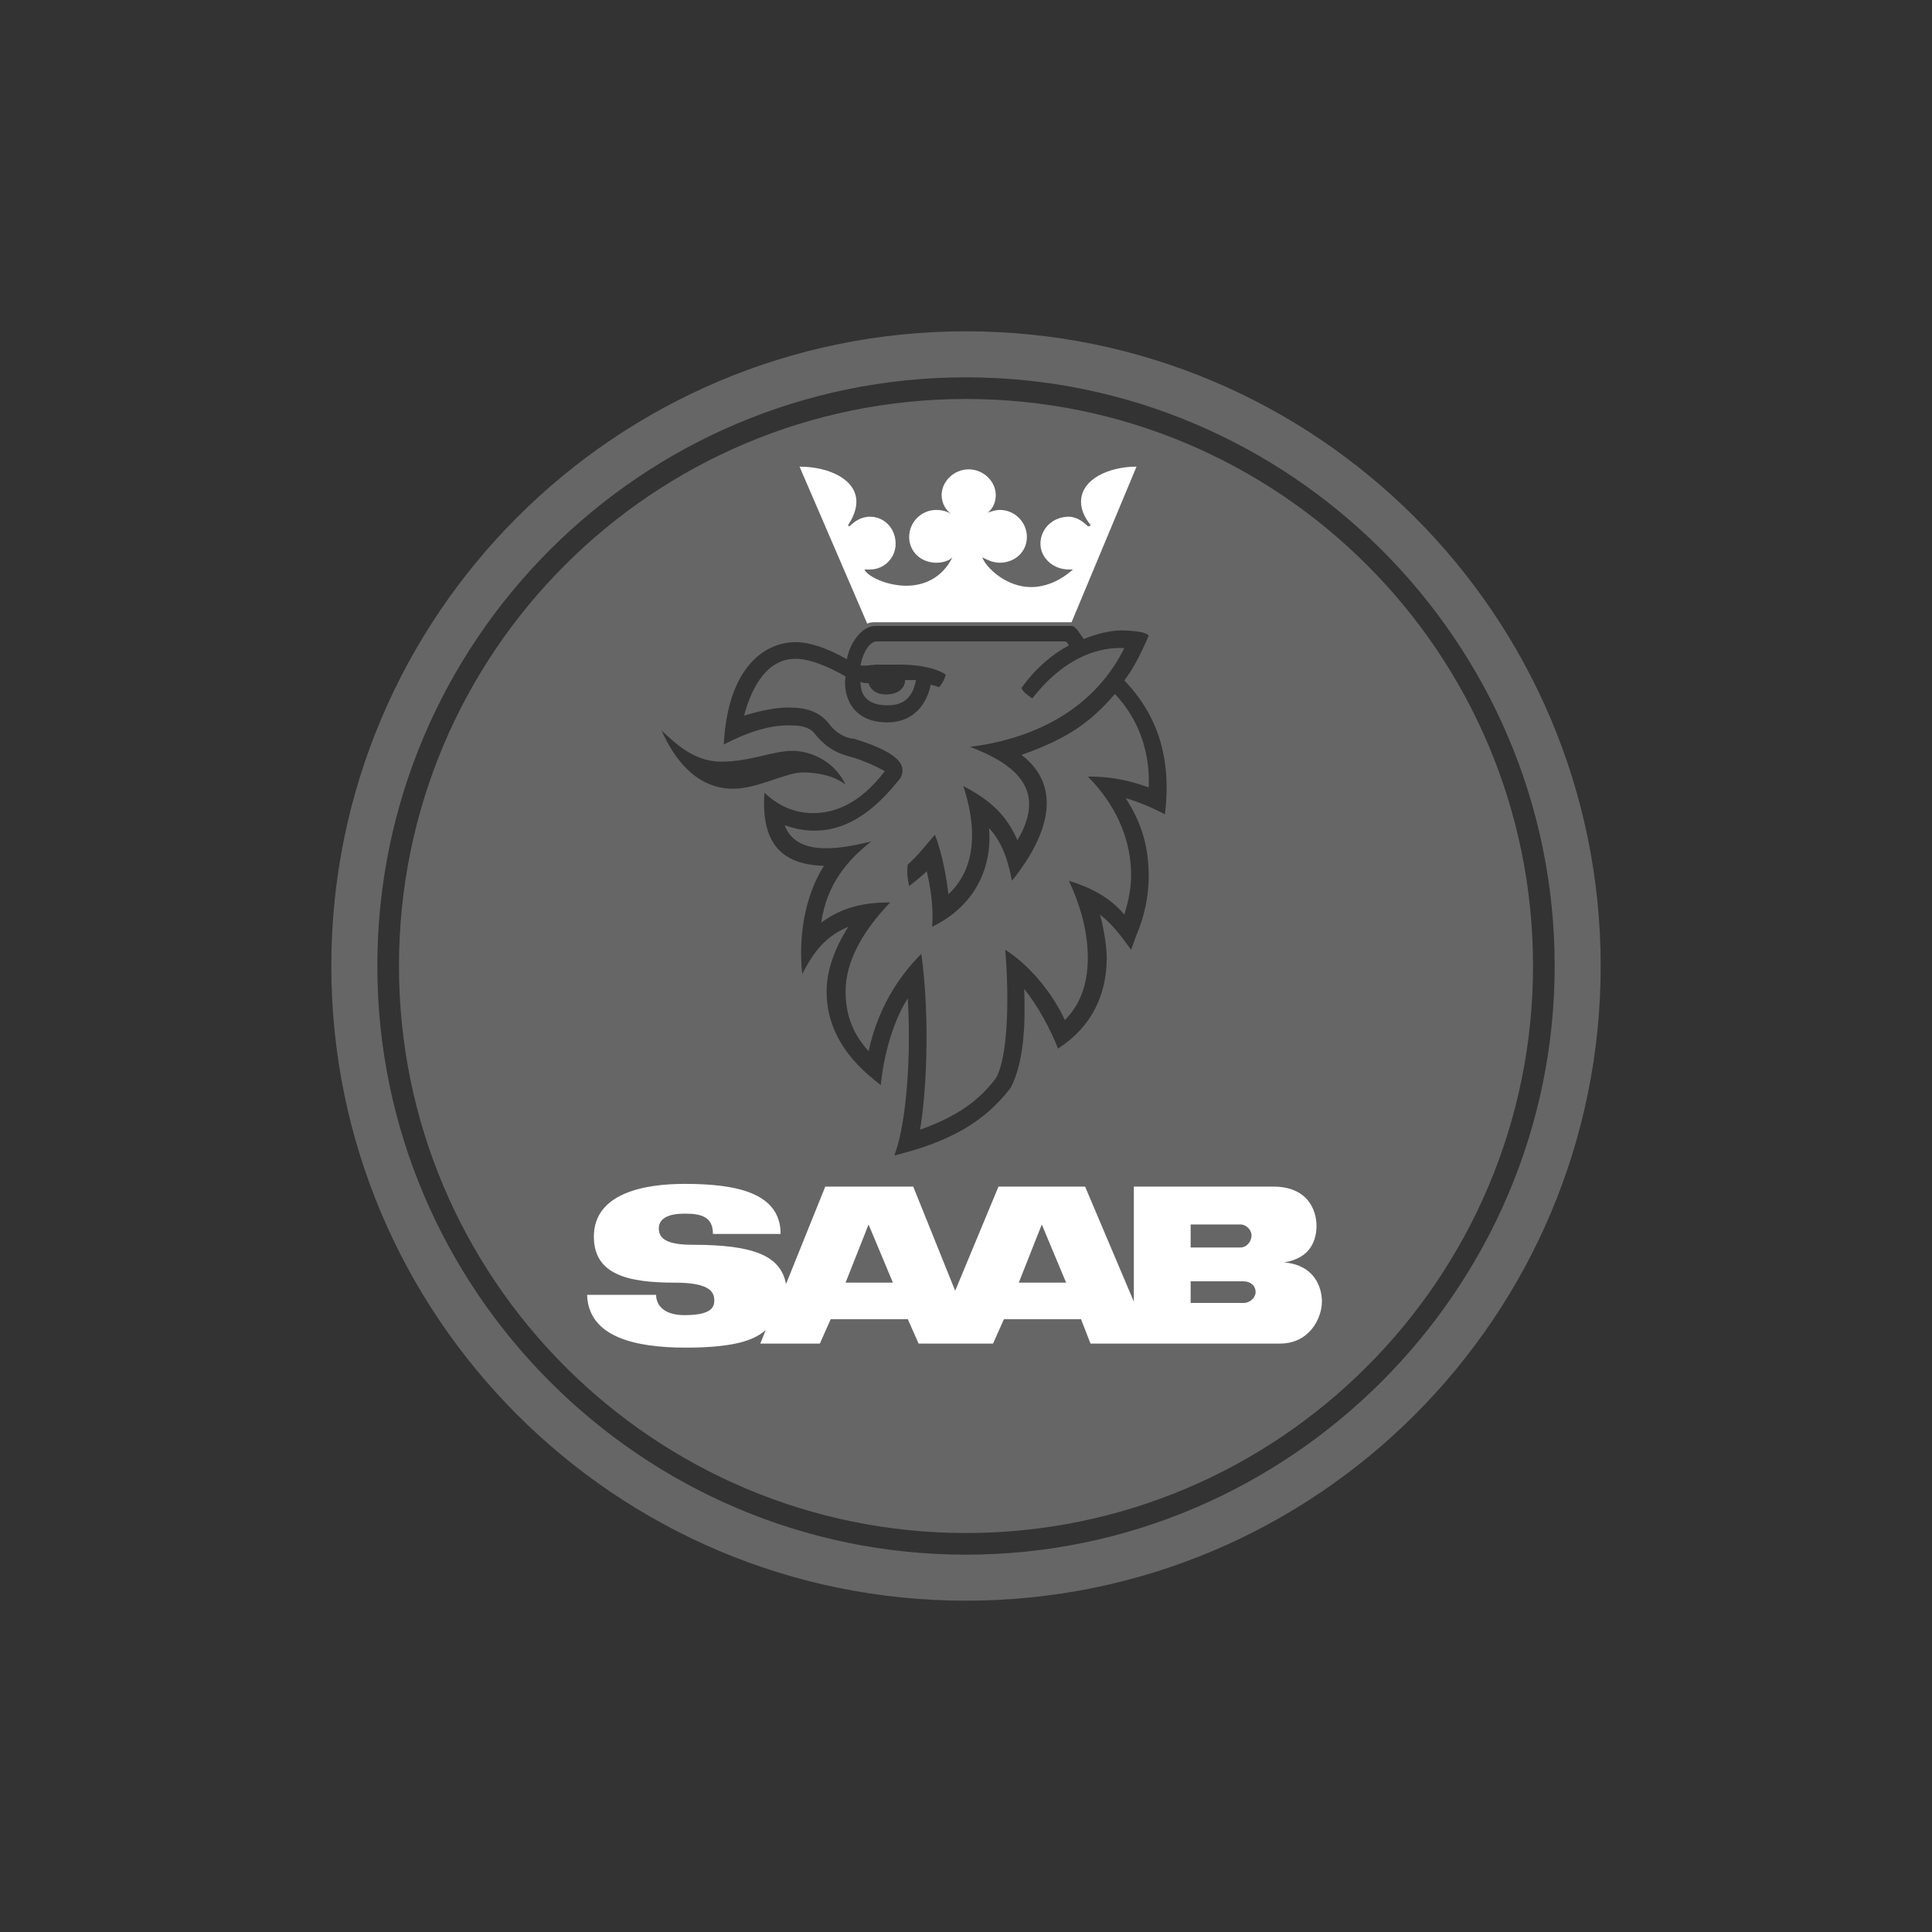 <?xml version="1.0" encoding="utf-8"?>
<!-- Generator: Adobe Illustrator 16.0.0, SVG Export Plug-In . SVG Version: 6.00 Build 0)  -->
<!DOCTYPE svg PUBLIC "-//W3C//DTD SVG 1.1//EN" "http://www.w3.org/Graphics/SVG/1.1/DTD/svg11.dtd">
<svg version="1.1" id="Layer_1" xmlns="http://www.w3.org/2000/svg" xmlns:xlink="http://www.w3.org/1999/xlink" x="0px" y="0px"
	 width="250px" height="250px" viewBox="0 0 250 250" enable-background="new 0 0 250 250" xml:space="preserve">
<rect x="0" y="0" width="250" height="250" fill="#333333" stroke="none"/>
<g>
	<g>
		<path fill-rule="evenodd" clip-rule="evenodd" fill="#666666" d="M118.521,88c-0.352,0-0.876,0-1.4,0c0,1-0.877,1.864-2.453,1.864
			c-1.4,0-2.102-0.763-2.275-1.463c-0.35,0-0.701,0-1.051-0.175c0,2.451,1.75,3.038,3.502,3.038
			C116.068,91.265,117.995,91,118.521,88z"/>
		<path fill-rule="evenodd" clip-rule="evenodd" fill="#666666" d="M132.18,97.683c5.254,4.027,3.678,10.156-1.227,16.284
			c-0.525-2.626-1.225-4.902-2.977-6.828c0.351,3.327-0.523,9.455-7.354,12.783c0.175-2.627-0.175-4.903-0.699-7.18
			c-0.526,0.525-1.401,1.225-2.277,1.926c-0.175-0.701-0.35-1.926-0.175-2.802c1.226-1.05,2.277-2.45,3.502-3.851
			c1.051,2.627,1.576,6.129,1.752,7.705c2.451-2.277,4.377-6.479,1.926-14.008c3.677,1.927,5.602,3.855,7.004,7.008
			c3.852-6.479-0.175-9.802-6.129-12.078c7.006-0.875,15.585-4.015,19.963-12.771c-2.977-0.174-7.53,0.9-11.908,6.504
			c-0.525-0.351-1.225-0.828-1.4-1.355c1.752-2.451,3.852-4.282,6.129-5.508c-0.176-0.35-0.351-0.512-0.523-0.512h-24.343
			c-0.876,0-1.751,1.324-2.101,3.076c0.525,0.174,1.4-0.076,2.275-0.076c0.877,0,1.75,0,2.803,0c1.75,0,4.377,0.238,5.953,1.289
			c-0.175,0.699-0.524,1.287-0.875,1.637c-0.351-0.175-0.701-0.175-1.051-0.35c-0.875,4.028-3.677,4.903-5.604,4.903
			c-4.903,0-5.778-3.853-5.428-5.953c-2.451-1.402-4.729-2.276-6.48-2.276c-4.202,0-5.953,4.728-6.654,7.354
			c2.277-0.701,4.203-1.052,5.779-1.052c2.277,0,3.852,0.526,5.078,1.927c1.226,1.752,2.802,2.102,3.326,2.102
			c2.277,0.7,6.306,2.102,6.306,4.027c0,0.351,0,0.876-0.526,1.401c-4.027,5.078-7.705,6.479-10.857,6.479
			c-1.575,0-2.801-0.351-3.852-0.701c0.875,2.451,3.327,2.977,5.254,2.977c1.575,0,2.977-0.175,5.953-0.875
			c-3.151,2.451-5.777,5.604-6.479,10.507c2.802-2.102,5.779-2.627,8.93-2.627c-3.677,3.854-5.777,7.705-5.777,11.558
			c0,4.027,1.75,6.304,2.977,7.705c1.4-6.479,4.729-10.508,6.829-12.608c1.226,9.106,0.526,18.912-0.175,22.765
			c3.852-1.401,7.18-3.151,9.805-6.654c1.576-2.626,1.752-10.331,1.227-16.635c3.327,2.101,6.305,5.953,7.707,9.104
			c1.926-1.926,2.975-4.553,2.975-8.055c0-3.853-1.225-7.355-2.451-9.982c2.802,0.877,5.254,2.103,7.18,4.38
			c0.525-1.753,0.875-3.328,0.875-5.079c0-6.129-3.328-10.507-5.604-12.783c3.678,0,5.779,0.7,7.881,1.4
			c0.174-3.852-0.877-8.405-4.378-12.082C141.11,93.479,138.133,95.581,132.18,97.683z"/>
		<path fill-rule="evenodd" clip-rule="evenodd" fill="#666666" d="M125,51.628c-40.451,0-73.372,32.746-73.372,73.372
			c0,40.451,32.921,73.372,73.372,73.372s73.373-32.921,73.373-73.372C198.373,84.374,165.451,51.628,125,51.628z M85.6,94.53
			c1.576,1.401,4.027,4.027,7.705,4.027c3.853,0,6.654-1.4,9.281-1.4c1.927,0,5.252,1.051,6.83,4.377
			c-0.877-0.7-2.627-1.575-5.604-1.575c-2.101,0-5.778,2.102-8.931,2.102C89.979,102.061,87.176,98.033,85.6,94.53z
			 M150.741,105.388c-1.226-0.701-3.677-1.751-5.078-2.102c2.276,3.502,2.978,6.654,2.978,10.156c0,2.451-0.526,5.078-1.576,7.53
			l-0.701,1.927c-1.399-1.927-2.451-3.328-4.026-4.553c0.351,1.225,0.874,3.852,0.874,5.603c0,4.729-1.926,8.931-6.303,11.732
			c-0.877-2.276-2.627-5.604-4.377-7.704c0.173,4.377,0,9.455-1.753,12.782c-3.325,4.378-7.88,7.005-15.06,8.756
			c1.227-2.977,2.276-10.857,1.752-20.312c-1.402,2.101-2.977,6.129-3.502,11.207c-1.752-1.401-7.004-5.254-7.004-12.083
			c0-2.803,1.049-5.604,2.801-8.405c-2.451,1.051-4.203,2.627-5.954,6.129c-0.526-4.903,0.351-10.157,2.802-14.01
			c-6.305-0.175-8.055-3.852-7.705-9.454c1.751,1.575,3.678,2.628,6.304,2.628s5.954-1.05,9.282-5.427
			c-1.577-0.877-2.978-1.397-4.029-1.747c-1.225-0.351-3.15-0.694-5.078-3.146c-0.699-0.876-1.926-1.036-3.326-1.036
			c-1.752,0-4.379,0.38-8.405,2.481c0.525-10.157,5.429-13.247,9.28-13.247c1.927,0,4.203,0.819,6.655,2.22
			c0.35-2.101,1.926-4.313,3.677-4.313h25.391c0.526,0,1.053,0.986,1.576,1.688c1.752-0.701,3.503-1.116,4.904-1.116
			c1.225,0,2.102,0.176,2.277,0.176c0,0,1.049,0.175,1.225,0.525c-1.225,2.802-2.102,4.378-3.152,5.778
			C149.867,92.604,151.617,98.208,150.741,105.388z"/>
	</g>
	<path fill-rule="evenodd" clip-rule="evenodd" fill="#666666" d="M125,42.872c-45.354,0-82.128,36.773-82.128,82.128
		S79.646,207.128,125,207.128c45.355,0,82.128-36.773,82.128-82.128S170.355,42.872,125,42.872z M125,201.174
		c-42.027,0-76.174-34.321-76.174-76.174c0-42.026,34.146-76.175,76.174-76.175c41.852,0,76.174,34.148,76.174,76.175
		C201.174,166.853,166.852,201.174,125,201.174z"/>
	<path fill-rule="evenodd" clip-rule="evenodd" fill="#FFFFFF" d="M112.217,80.696l-8.756-20.313c3.678,0,7.355,1.576,7.355,4.554
		c0,0.875-0.352,1.926-1.051,2.977c0,0.175,0,0.175,0.175,0.175l0,0c0.7-0.699,1.576-1.226,2.626-1.226
		c1.928,0,3.328,1.575,3.328,3.502c0,1.752-1.4,3.327-3.328,3.327c-0.174,0-0.523,0-0.699,0c0.176,0.701,2.627,2.102,5.429,2.102
		c2.101,0,4.553-0.875,5.952-3.677c-0.523,0.525-1.399,0.701-2.101,0.701c-1.926,0-3.502-1.402-3.502-3.328s1.576-3.503,3.502-3.503
		c0.701,0,1.401,0.175,1.926,0.525c-0.7-0.525-1.225-1.399-1.225-2.451c0-1.751,1.575-3.327,3.501-3.327
		c1.928,0,3.502,1.576,3.502,3.327c0,0.876-0.35,1.751-1.051,2.276c0.526-0.176,1.051-0.351,1.578-0.351
		c1.926,0,3.5,1.577,3.5,3.503s-1.574,3.328-3.5,3.328c-0.877,0-1.578-0.351-2.277-0.701c0.526,1.4,3.15,3.852,6.304,3.852
		c1.753,0,3.679-0.7,5.429-2.276c-0.176,0-0.352,0-0.525,0c-2.102,0-3.677-1.575-3.677-3.327c0-1.927,1.575-3.502,3.677-3.502
		c0.876,0,1.752,0.526,2.451,1.226c0,0,0,0,0.176,0c0,0,0.175,0,0.175-0.175c-0.876-1.051-1.226-2.102-1.226-2.977
		c0-2.978,3.678-4.554,7.18-4.554l-8.406,20.139h-25.391C112.917,80.521,112.566,80.521,112.217,80.696L112.217,80.696z"/>
	<path fill-rule="evenodd" clip-rule="evenodd" fill="#FFFFFF" d="M88.576,153.193c6.479,0,12.434,1.051,12.434,6.479h-8.756
		c0-2.276-1.576-2.627-3.678-2.627c-1.926,0-3.327,0.525-3.327,1.927s1.227,2.102,4.378,2.102c7.881,0,11.383,1.4,12.084,5.078
		l5.078-12.608h11.381l5.43,13.484l5.604-13.484h11.206l6.306,14.885v-14.885h18.036c4.553,0,5.604,3.152,5.604,5.078
		c0,1.752-0.701,4.203-4.205,4.729c4.029,0.35,4.904,3.327,4.904,5.078c0,2.102-1.576,5.429-5.428,5.429H141.11l-1.226-3.151h-9.98
		l-1.402,3.151h-9.631l-1.4-3.151h-9.982l-1.4,3.151h-7.705l0.701-1.751c-1.227,1.051-3.328,2.276-10.332,2.276
		c-6.654,0-12.607-1.401-12.783-6.83h8.93c0,1.227,0.877,2.627,3.678,2.627c3.504,0,3.854-1.051,3.854-1.926
		c0-1.226-0.875-2.277-5.078-2.277c-6.129,0-10.508-1.05-10.508-5.953C76.844,154.419,83.323,153.193,88.576,153.193L88.576,153.193
		z M131.83,165.976h6.128l-3.151-7.529L131.83,165.976L131.83,165.976z M109.416,165.976h6.127l-3.15-7.529L109.416,165.976
		L109.416,165.976z M160.547,161.423c0.701,0,1.402-0.699,1.402-1.576c0-0.699-0.701-1.4-1.402-1.4h-6.479v2.977H160.547
		L160.547,161.423z M154.068,168.603h6.83c0.875,0,1.576-0.7,1.576-1.401c0-0.875-0.701-1.399-1.576-1.399h-6.83V168.603
		L154.068,168.603z"/>
</g>
</svg>
